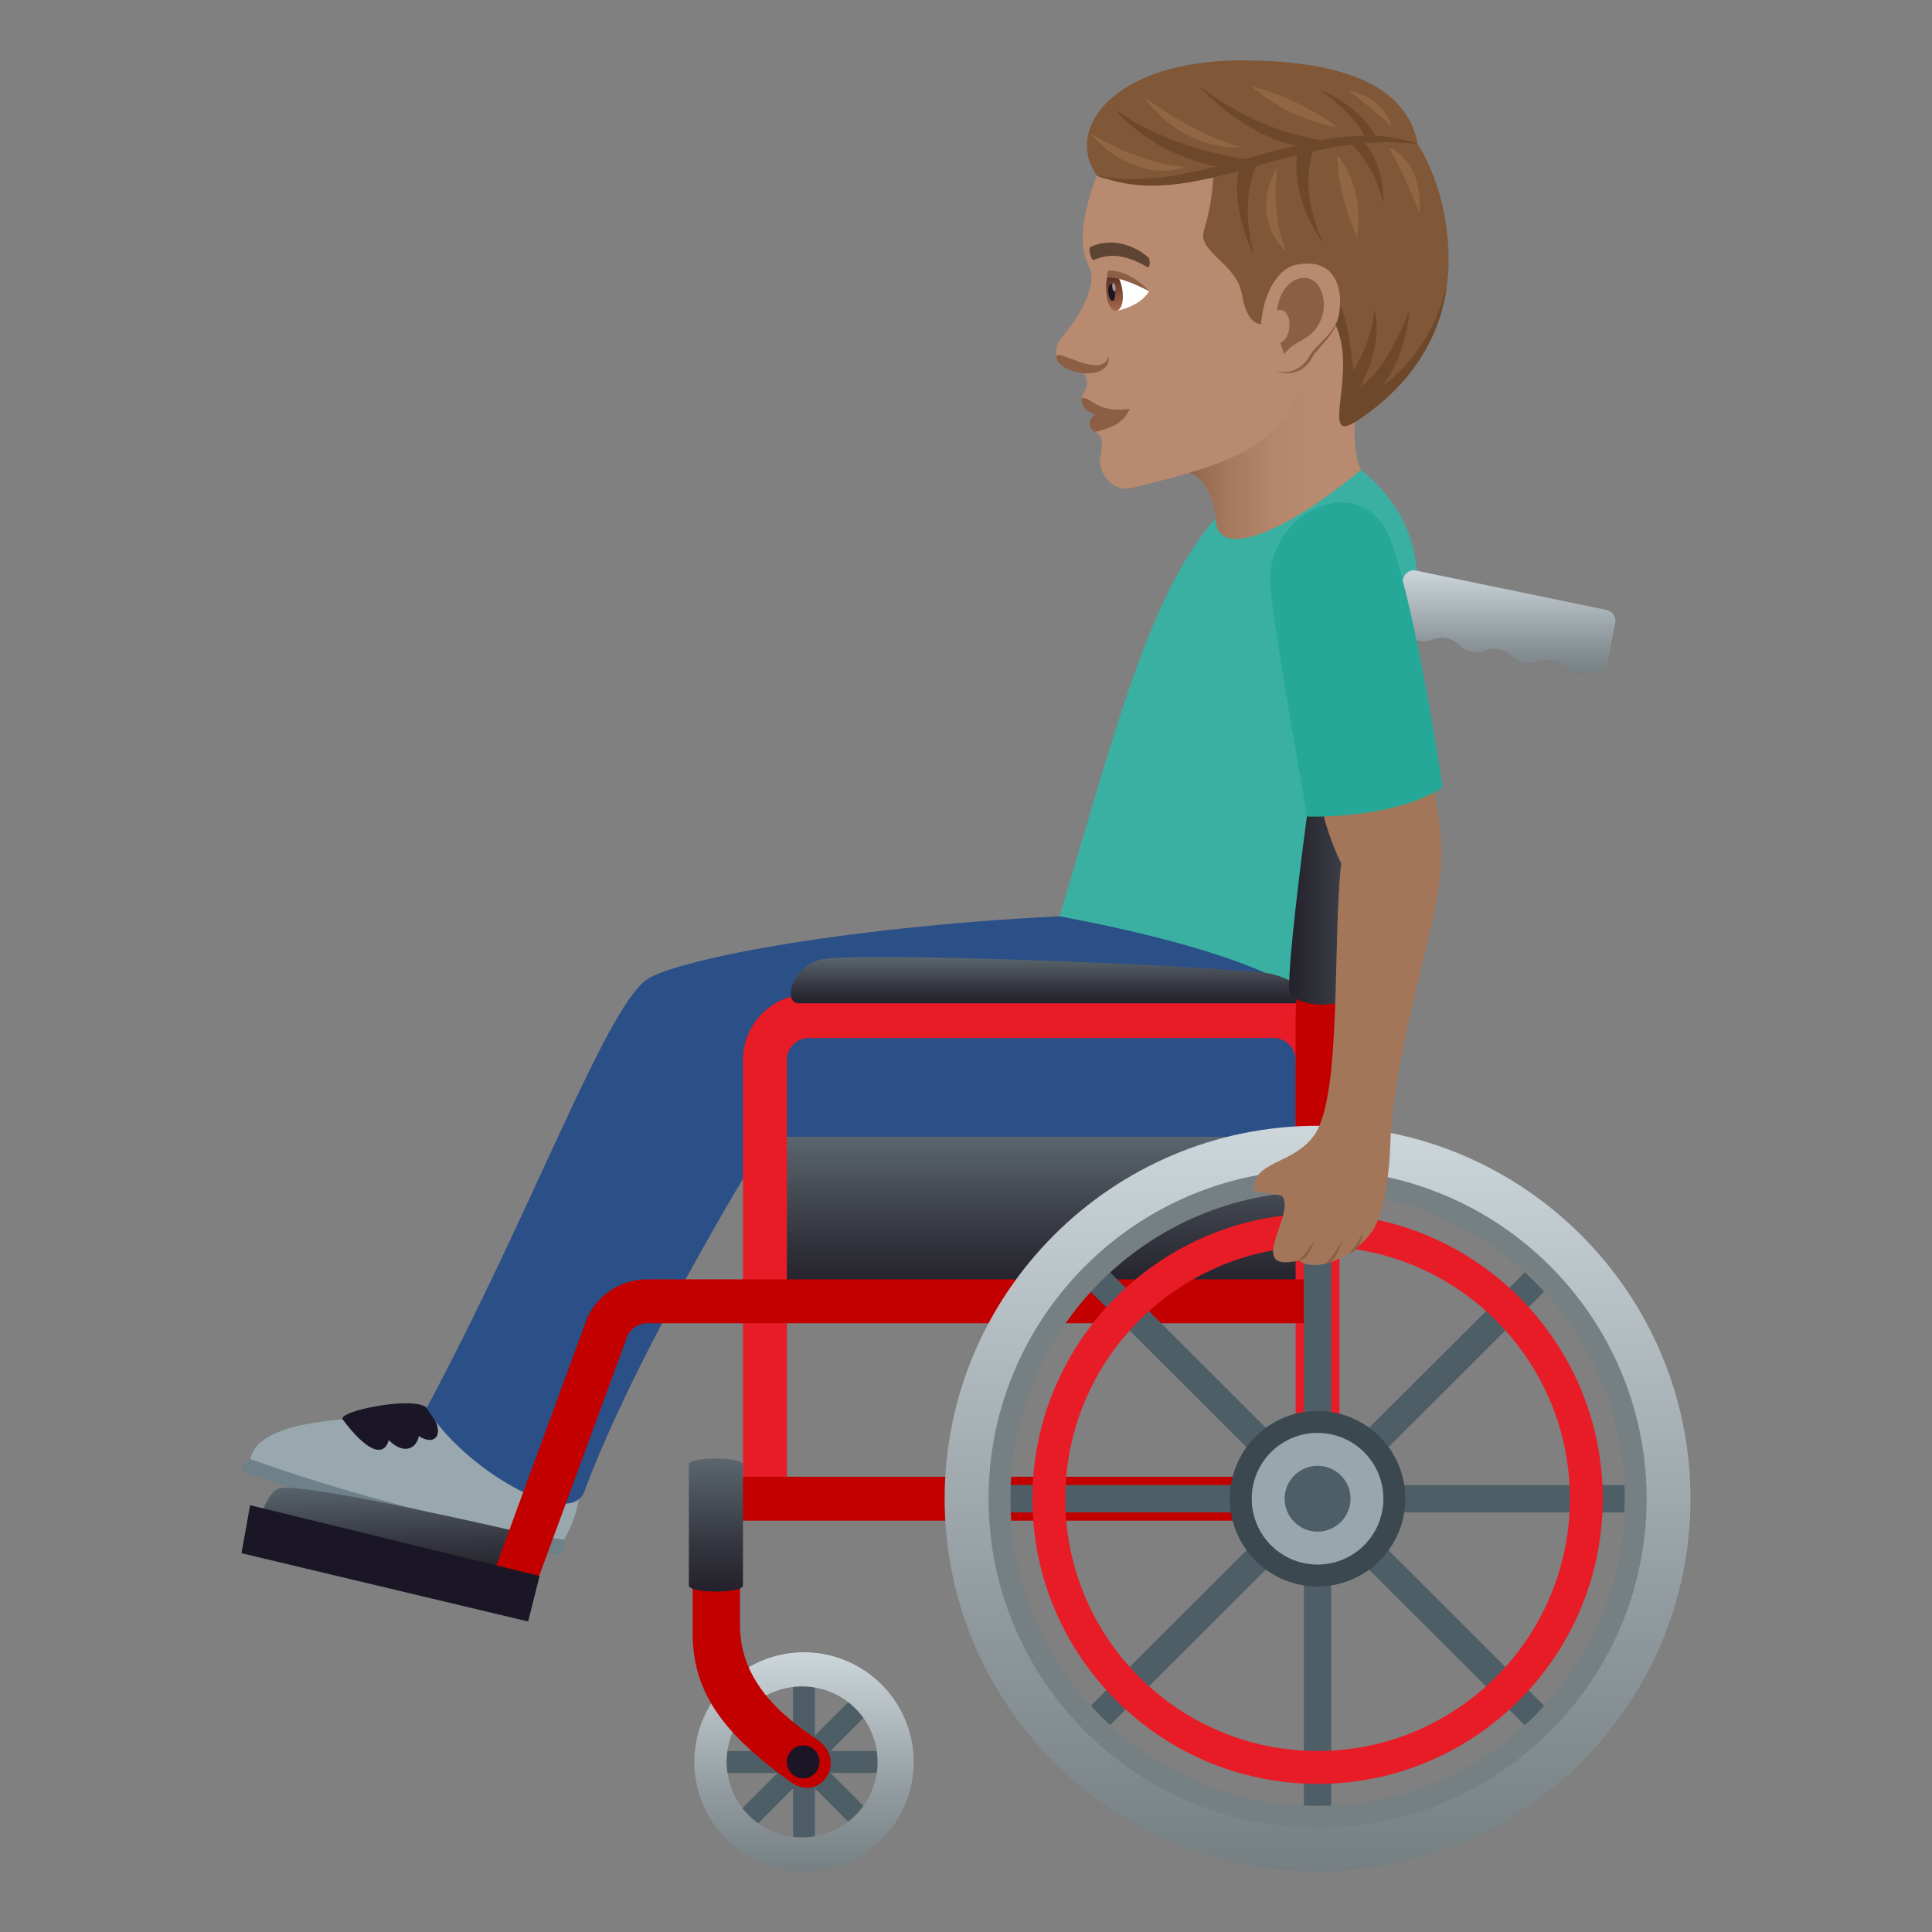 <svg xmlns="http://www.w3.org/2000/svg" xml:space="preserve" style="enable-background:new 0 0 64 64" viewBox="0 0 64 64"><rect x="0" y="0" width="64" height="64" fill="#808080" stroke="none"/><path d="M42.83 32.75s-3.881-.458-7.733-2.398c1.776-5.883 2.952-10.69 5.175-13.18.408 1.61 3.41-1.486 4.816-1.611 5.164 4.289-2.055 10.466-2.258 17.19z" style="fill:#3ab0a2"/><path d="M8.298 48.337s-.541.263-.165.416c4.777 1.934 10.428 2.76 10.428 2.76.24-.203.128-.512.128-.512L8.298 48.337z" style="fill:#6e8189"/><path d="M16.299 46.988c-4.692-.18-7.753.02-8.001 1.349C14.224 50.43 18.688 51 18.688 51c1.37-2.45-.302-3.59-2.39-4.013z" style="fill:#99a8ae"/><path d="M11.354 47.023c.765 1.026 1.357 1.29 1.523.682.54.534.937.233.997-.133.606.388.933-.16.262-.933-.387-.413-2.988.109-2.782.384z" style="fill:#1a1626"/><path d="M44.102 34.067s.425-1.941-9.005-3.715c-7.496.381-12.882 1.492-13.698 2.117-1.395 1.066-3.708 7.514-7.263 14.17 1.115 1.936 4.733 4.093 5.225 2.762 1.667-4.512 5.614-10.958 5.614-10.958 9.965-1.063 19.761 2.833 19.127-4.376z" style="fill:#2b4f87"/><path d="M46.075 20.854c-1.723 7.58-2.429 9.96-1.709 16.68 3.123-4.894 1.71-16.68 1.71-16.68z" style="fill:#013366"/><linearGradient id="a" x1="34.492" x2="34.492" y1="42.743" y2="37.657" gradientUnits="userSpaceOnUse"><stop offset="0" style="stop-color:#23212b"/><stop offset=".314" style="stop-color:#32333c"/><stop offset=".939" style="stop-color:#576169"/><stop offset="1" style="stop-color:#5b666e"/></linearGradient><path d="M24.975 37.657H44.01v5.087H24.975z" style="fill:url(#a)"/><path d="M42.92 35.113v14.462h1.453V35.113c0-1.202-.977-2.18-2.18-2.18h-15.4a2.183 2.183 0 0 0-2.181 2.18v14.534h1.454V35.113c0-.4.326-.727.726-.727h15.401c.4 0 .727.326.727.727z" style="fill:#e81c27"/><linearGradient id="b" x1="34.779" x2="34.779" y1="33.236" y2="31.702" gradientUnits="userSpaceOnUse"><stop offset="0" style="stop-color:#23212b"/><stop offset=".314" style="stop-color:#32333c"/><stop offset=".939" style="stop-color:#576169"/><stop offset="1" style="stop-color:#5b666e"/></linearGradient><path d="M41.83 32.213c-3.249-.299-13.468-.68-14.63-.43-.929.199-1.314 1.453-.727 1.453h16.47c1.07 0-.127-.932-1.114-1.023z" style="fill:url(#b)"/><linearGradient id="c" x1="15.311" x2="15.311" y1="56.729" y2="53.538" gradientTransform="rotate(-1.403 -168.287 152.45)" gradientUnits="userSpaceOnUse"><stop offset="0" style="stop-color:#23212b"/><stop offset=".314" style="stop-color:#32333c"/><stop offset=".939" style="stop-color:#576169"/><stop offset="1" style="stop-color:#5b666e"/></linearGradient><path d="M17.323 50.778s-7.166-1.672-8.058-1.481c-.394.084-.722 1.139-.722 1.139l8.435 1.858.345-1.516z" style="fill:url(#c)"/><path d="m16.132 52.698 3.23-8.789a2.171 2.171 0 0 1 2.08-1.529h22.205v1.454H21.445c-.32 0-.6.205-.694.51l-3.232 8.79-1.387-.436z" style="fill:#c30000"/><path d="M24.25 48.92h19.398v1.454H24.25zm20.123-10.477V33.66c0-.825.178-1.892.451-3.059h-1.482c-.255 1.15-.422 2.21-.422 3.059v4.783h1.453z" style="fill:#c30000"/><path d="M23.727 58.004h5.815v.727h-5.815z" style="fill:#4e5e67" transform="rotate(-45.049 26.636 58.37)"/><path d="M26.271 55.46h.726v5.814h-.726z" style="fill:#4e5e67" transform="rotate(-45.001 26.633 58.367)"/><path d="M23.728 58.005h5.813v.725h-5.813z" style="fill:#4e5e67"/><path d="M26.272 55.461h.724v5.812h-.724z" style="fill:#4e5e67"/><linearGradient id="d" x1="26.634" x2="26.634" y1="62" y2="54.734" gradientUnits="userSpaceOnUse"><stop offset="0" style="stop-color:#767f82"/><stop offset=".318" style="stop-color:#8e979b"/><stop offset=".991" style="stop-color:#ccd5da"/><stop offset="1" style="stop-color:#cdd6db"/></linearGradient><path d="M26.591 62a3.637 3.637 0 0 1-3.59-3.676 3.635 3.635 0 0 1 3.675-3.59 3.639 3.639 0 0 1 3.591 3.676A3.636 3.636 0 0 1 26.591 62zm.073-6.133a2.5 2.5 0 1 0-.059 4.998 2.5 2.5 0 0 0 .059-4.998z" style="fill:url(#d)"/><path d="m17.875 52.206-9.59-2.344L8 51.452l9.494 2.262z" style="fill:#1a1626"/><linearGradient id="e" x1="49.866" x2="49.866" y1="22.328" y2="18.895" gradientUnits="userSpaceOnUse"><stop offset="0" style="stop-color:#767f82"/><stop offset=".318" style="stop-color:#8e979b"/><stop offset=".991" style="stop-color:#ccd5da"/><stop offset="1" style="stop-color:#cdd6db"/></linearGradient><path d="m53.217 20.205-6.306-1.303a.365.365 0 0 0-.433.288l-.254 1.295c-.062.321.496.686.768.741.439.09.49-.169.928-.08.44.091.387.352.826.443.44.09.49-.17.93-.078.438.089.387.35.826.44.439.09.49-.17.929-.08.44.093.39.352.83.443.277.058.927-.058.992-.384l.253-1.293a.372.372 0 0 0-.289-.432z" style="fill:url(#e)"/><linearGradient id="f" x1="42.702" x2="46.361" y1="26.846" y2="26.846" gradientUnits="userSpaceOnUse"><stop offset="0" style="stop-color:#23212b"/><stop offset=".314" style="stop-color:#32333c"/><stop offset=".939" style="stop-color:#576169"/><stop offset="1" style="stop-color:#5b666e"/></linearGradient><path d="M42.702 32.737c-.003-1.97 1.285-10.82 1.514-11.96.143-.709 2.278-.278 2.139.428-.224 1.108-1.477 9.656-1.473 11.527.002.731-2.179.723-2.18.005z" style="fill:url(#f)"/><path d="M27.043 57.605c-1.627-1.068-2.529-2.252-2.529-3.77V51.75l-1.57-.002v2.344c0 1.998 1.05 3.36 3.241 4.935 1.002.719 1.926-.72.858-1.422z" style="fill:#c30000"/><path d="M26.627 58.912a.546.546 0 1 1 .014-1.091.546.546 0 0 1-.014 1.09z" style="fill:#1a1626"/><path d="M31.835 49.193h23.623v.908H31.835z" style="fill:#4e5e67" transform="rotate(-44.96 43.642 49.645)"/><path d="M43.192 37.836h.908v23.623h-.908z" style="fill:#4e5e67" transform="rotate(-45.041 43.65 49.65)"/><path d="M31.835 49.193h23.623v.908H31.835z" style="fill:#4e5e67"/><path d="M43.192 37.835h.908v23.623h-.908z" style="fill:#4e5e67"/><linearGradient id="g" x1="43.646" x2="43.646" y1="62" y2="37.293" gradientUnits="userSpaceOnUse"><stop offset="0" style="stop-color:#767f82"/><stop offset=".318" style="stop-color:#8e979b"/><stop offset=".991" style="stop-color:#ccd5da"/><stop offset="1" style="stop-color:#cdd6db"/></linearGradient><path d="M43.647 62c-6.813 0-12.355-5.541-12.355-12.354 0-6.81 5.542-12.353 12.354-12.353C50.46 37.293 56 42.835 56 49.647 56 56.459 50.459 62 43.647 62zm0-22.89c-5.811 0-10.538 4.727-10.538 10.536 0 5.81 4.727 10.537 10.537 10.537 5.81 0 10.538-4.726 10.538-10.537 0-5.809-4.728-10.536-10.537-10.536z" style="fill:url(#g)"/><path d="M43.647 60.547c-6.011 0-10.9-4.889-10.9-10.9s4.889-10.9 10.9-10.9c6.01 0 10.9 4.889 10.9 10.9s-4.89 10.9-10.9 10.9zm0-21.073c-5.61 0-10.174 4.563-10.174 10.173S38.036 59.82 43.647 59.82c5.609 0 10.173-4.562 10.173-10.173 0-5.61-4.564-10.173-10.173-10.173z" style="fill:#767f82"/><path d="M43.647 59.093c-5.21 0-9.448-4.238-9.448-9.446s4.24-9.446 9.448-9.446 9.447 4.237 9.447 9.446-4.238 9.447-9.447 9.447zm0-17.803c-4.609 0-8.358 3.748-8.358 8.357 0 4.609 3.75 8.357 8.358 8.357 4.607 0 8.357-3.748 8.357-8.357 0-4.609-3.75-8.357-8.357-8.357z" style="fill:#e81c27"/><path d="M43.647 46.74a2.906 2.906 0 1 1 0 5.813 2.906 2.906 0 0 1 0-5.813z" style="fill:#3b484f"/><path d="M43.647 47.467a2.18 2.18 0 1 1-.002 4.361 2.18 2.18 0 0 1 .002-4.361z" style="fill:#98a7ad"/><path d="M43.647 48.557a1.09 1.09 0 0 1 0 2.18 1.09 1.09 0 0 1 0-2.18z" style="fill:#4e5e67"/><linearGradient id="h" x1="23.715" x2="23.715" y1="52.723" y2="48.316" gradientUnits="userSpaceOnUse"><stop offset="0" style="stop-color:#23212b"/><stop offset=".314" style="stop-color:#32333c"/><stop offset=".939" style="stop-color:#576169"/><stop offset="1" style="stop-color:#5b666e"/></linearGradient><path d="M22.819 48.52v3.999c0 .268 1.793.277 1.793 0v-4c0-.27-1.793-.271-1.793 0z" style="fill:url(#h)"/><linearGradient id="i" x1="39.012" x2="45.304" y1="13.958" y2="13.958" gradientUnits="userSpaceOnUse"><stop offset="0" style="stop-color:#8c5f44"/><stop offset=".03" style="stop-color:#8f6247"/><stop offset=".267" style="stop-color:#a6785d"/><stop offset=".492" style="stop-color:#b3856a"/><stop offset=".693" style="stop-color:#b88a6f"/></linearGradient><path d="M45.304 11.676c-1.528-3.85-3.582-.128-6.292 4.045.83-.371 1.26 1.02 1.26 1.451 0 1.37 2.167.593 4.816-1.611-.593-1.219.216-3.885.216-3.885z" style="fill:url(#i)"/><path d="M36.467 5.433c-.27.756-.956 2.388-.376 3.426.26.464-.25 1.562-.851 2.227-.26.289-.34.663-.182.878.242.33.653.145.835.395.296.407-.06.662-.058.84 0 0 1.04.178.438 1.11.105.106.331.06.178.82-.102.5.386 1.19 1.024 1.037 4.033-.961 5.367-1.631 5.73-4.405.581-4.448 1.613-9.29-6.738-6.328z" style="fill:#b88a6f"/><path d="M35.834 13.199c-.07.496.902.874 1.589.344-1.08.172-1.31-.441-1.589-.344z" style="fill:#8c5f44"/><path d="M36.275 13.733c-.245.177-.231.442-.002.575.47-.111.94-.26 1.15-.765-.538.287-1.148.19-1.148.19zm-1.277-1.893c.094.582 1.807.834 1.73-.043-.225.823-1.792-.337-1.73.042z" style="fill:#8c5f44"/><path d="M38.07 9.646c-.327.529-1.086.652-1.086.652-.268-.236-.295-.813-.222-1.129.392-.062 1.307.477 1.307.477z" style="fill:#fff"/><linearGradient id="j" x1="-41.983" x2="-41.983" y1="12.173" y2="10.886" gradientTransform="matrix(.574 -.061 .106 .994 59.787 -4.367)" gradientUnits="userSpaceOnUse"><stop offset="0" style="stop-color:#a6694a"/><stop offset="1" style="stop-color:#4f2a1e"/></linearGradient><path d="M36.65 9.721c.07.81.623.75.538-.057-.08-.75-.627-.982-.537.057z" style="fill:url(#j)"/><path d="M36.717 9.691c.04.381.257.358.217-.023-.037-.353-.254-.33-.217.024z" style="fill:#1a1626"/><path d="M36.846 9.515c.02.19.128.178.108-.011-.019-.176-.127-.164-.108.011z" style="fill:#ab968c"/><path d="M38.07 9.646c-.459-.498-.989-.7-1.357-.685-.072.171-.036.242-.036.242s.328-.107 1.392.443z" style="fill:#8c5f44"/><path d="M38.033 8.522c-.428-.379-1.191-.673-1.903-.347-.103.047.022.476.105.44.547-.247 1.094-.167 1.78.239.08.047.103-.256.018-.332z" style="fill:#5e4533"/><path d="M47.9 7.427c-.248-1.66-.937-2.657-.937-2.657C46.676 3.22 45.181 2 41.136 2c-4.18 0-5.905 2.228-4.806 3.808.117.167 2.342.462 3.859-.133 0 0 .035.848-.311 1.973-.213.693 1.082 1.082 1.258 2.083.303 1.715 1.154.813 2.085.479 2.047-.49 1.14 3.107 1.7 3.748 1.232-.802 3.547-2.726 2.979-6.53z" style="fill:#805837"/><path d="M45.823 12.761c.806-1.1.871-2.525.871-2.525s-.619 1.873-1.645 2.59c.839-1.553.472-2.598.472-2.598s.025.847-.684 2.044c-.122-.92-.327-3.064-.986-2.064 1.508 1.49-.315 4.653 1.07 3.75.995-.648 2.698-2.03 3.015-4.543 0 0-.362 2.063-2.113 3.346zm-4.151-7.337-.616.148s-.371 1.076.493 2.911c-.552-2.106.123-3.059.123-3.059zm1.87-.514-.55.107s-.355 1.337.859 3.082c-.923-2.036-.31-3.19-.31-3.19zm1.11-.21.457-.036s.672.424.738 2.095c-.43-1.586-1.195-2.059-1.195-2.059zm-.583-.03s-2.076-.07-4.4-1.86c1.95 2.035 3.62 2.07 3.62 2.07l.78-.21zm-2.563.639s-2.662-.283-4.574-1.69c1.482 1.713 3.646 1.942 3.646 1.942l.928-.252zm4.084-.766-.346.048s-.279-.75-1.53-1.617c1.4.552 1.876 1.57 1.876 1.57z" style="fill:#6e482a"/><path d="M42.3 12.296c.125.083.814.21 1.162-.446.194-.363.799-.738.895-1.45.126-.914-2.952 1.313-2.058 1.896z" style="fill:#8c5f44"/><path d="M42.942 8.77c-1.2.243-1.579 2.923-.684 3.507.126.082.783.156 1.13-.5.194-.363.884-.731.98-1.444.126-.913-.234-1.805-1.426-1.563z" style="fill:#b88a6f"/><path d="M46.963 4.77C42.8 4.287 39.567 7.096 36.33 5.808c3.362.758 7.497-2.215 10.633-1.038z" style="fill:#6e482a"/><path d="M41.096 4.87s-1.49-.362-3.247-1.707c1.428 1.947 3.247 1.708 3.247 1.708zm4.917.01s.49.843 1.002 2.152c.141-1.72-1.002-2.152-1.002-2.152zm-3.39 3.479s-.537-1.113-.312-2.81c-.983 1.738.312 2.81.312 2.81zm1.682-3.21s-.049 1.17.65 2.71c.25-1.774-.65-2.71-.65-2.71zm0-.936s-1.224-.954-2.851-1.357c1.392 1.196 2.85 1.357 2.85 1.357zm.347-1.239s.722.55 1.435 1.199c-.2-.929-1.435-1.199-1.435-1.199zm-5.386 2.563s-1.379-.063-3.175-1.125c1.619 1.783 3.175 1.125 3.175 1.125z" style="fill:#916643"/><path d="M42.955 9.255c-.305.112-.582.475-.654 1.023.507-.138.557.882.112 1.083.035.119.077.24.129.367.368-.505.886-.4 1.208-1.117.292-.648-.038-1.632-.795-1.356z" style="fill:#8c5f44"/><path d="m42.455 39.602-.885-.13c-.173-1.029 1.305-.865 1.993-1.908.89-1.35.574-6.341.865-8.968-.613-1.225-.781-2.541-.781-2.541l3.714-.535c.131.527.371 1.736.391 2.673.049 2.21-1.58 6.143-1.705 9.897-.022.65-.18 2.101-.586 2.691-.559.809-1.824 1.42-2.44.975-1.836.433-.035-1.592-.566-2.154z" style="fill:#a3765a"/><path d="M43.53 41.09s-.16.65-.509.666c.235-.21.508-.666.508-.666zm.935.02s-.21.734-.557.747c.233-.209.557-.748.557-.748zm.697-.301s-.115.68-.463.693c.235-.207.463-.693.463-.693z" style="fill:#8c5f44"/><path d="M42.09 19.547c-.278-2.68 3.127-4.072 3.982-1.64.895 2.539 1.717 8.177 1.717 8.177-1.645 1.069-4.486.965-4.486.965s-1.035-5.773-1.213-7.502z" style="fill:#25a898"/></svg>